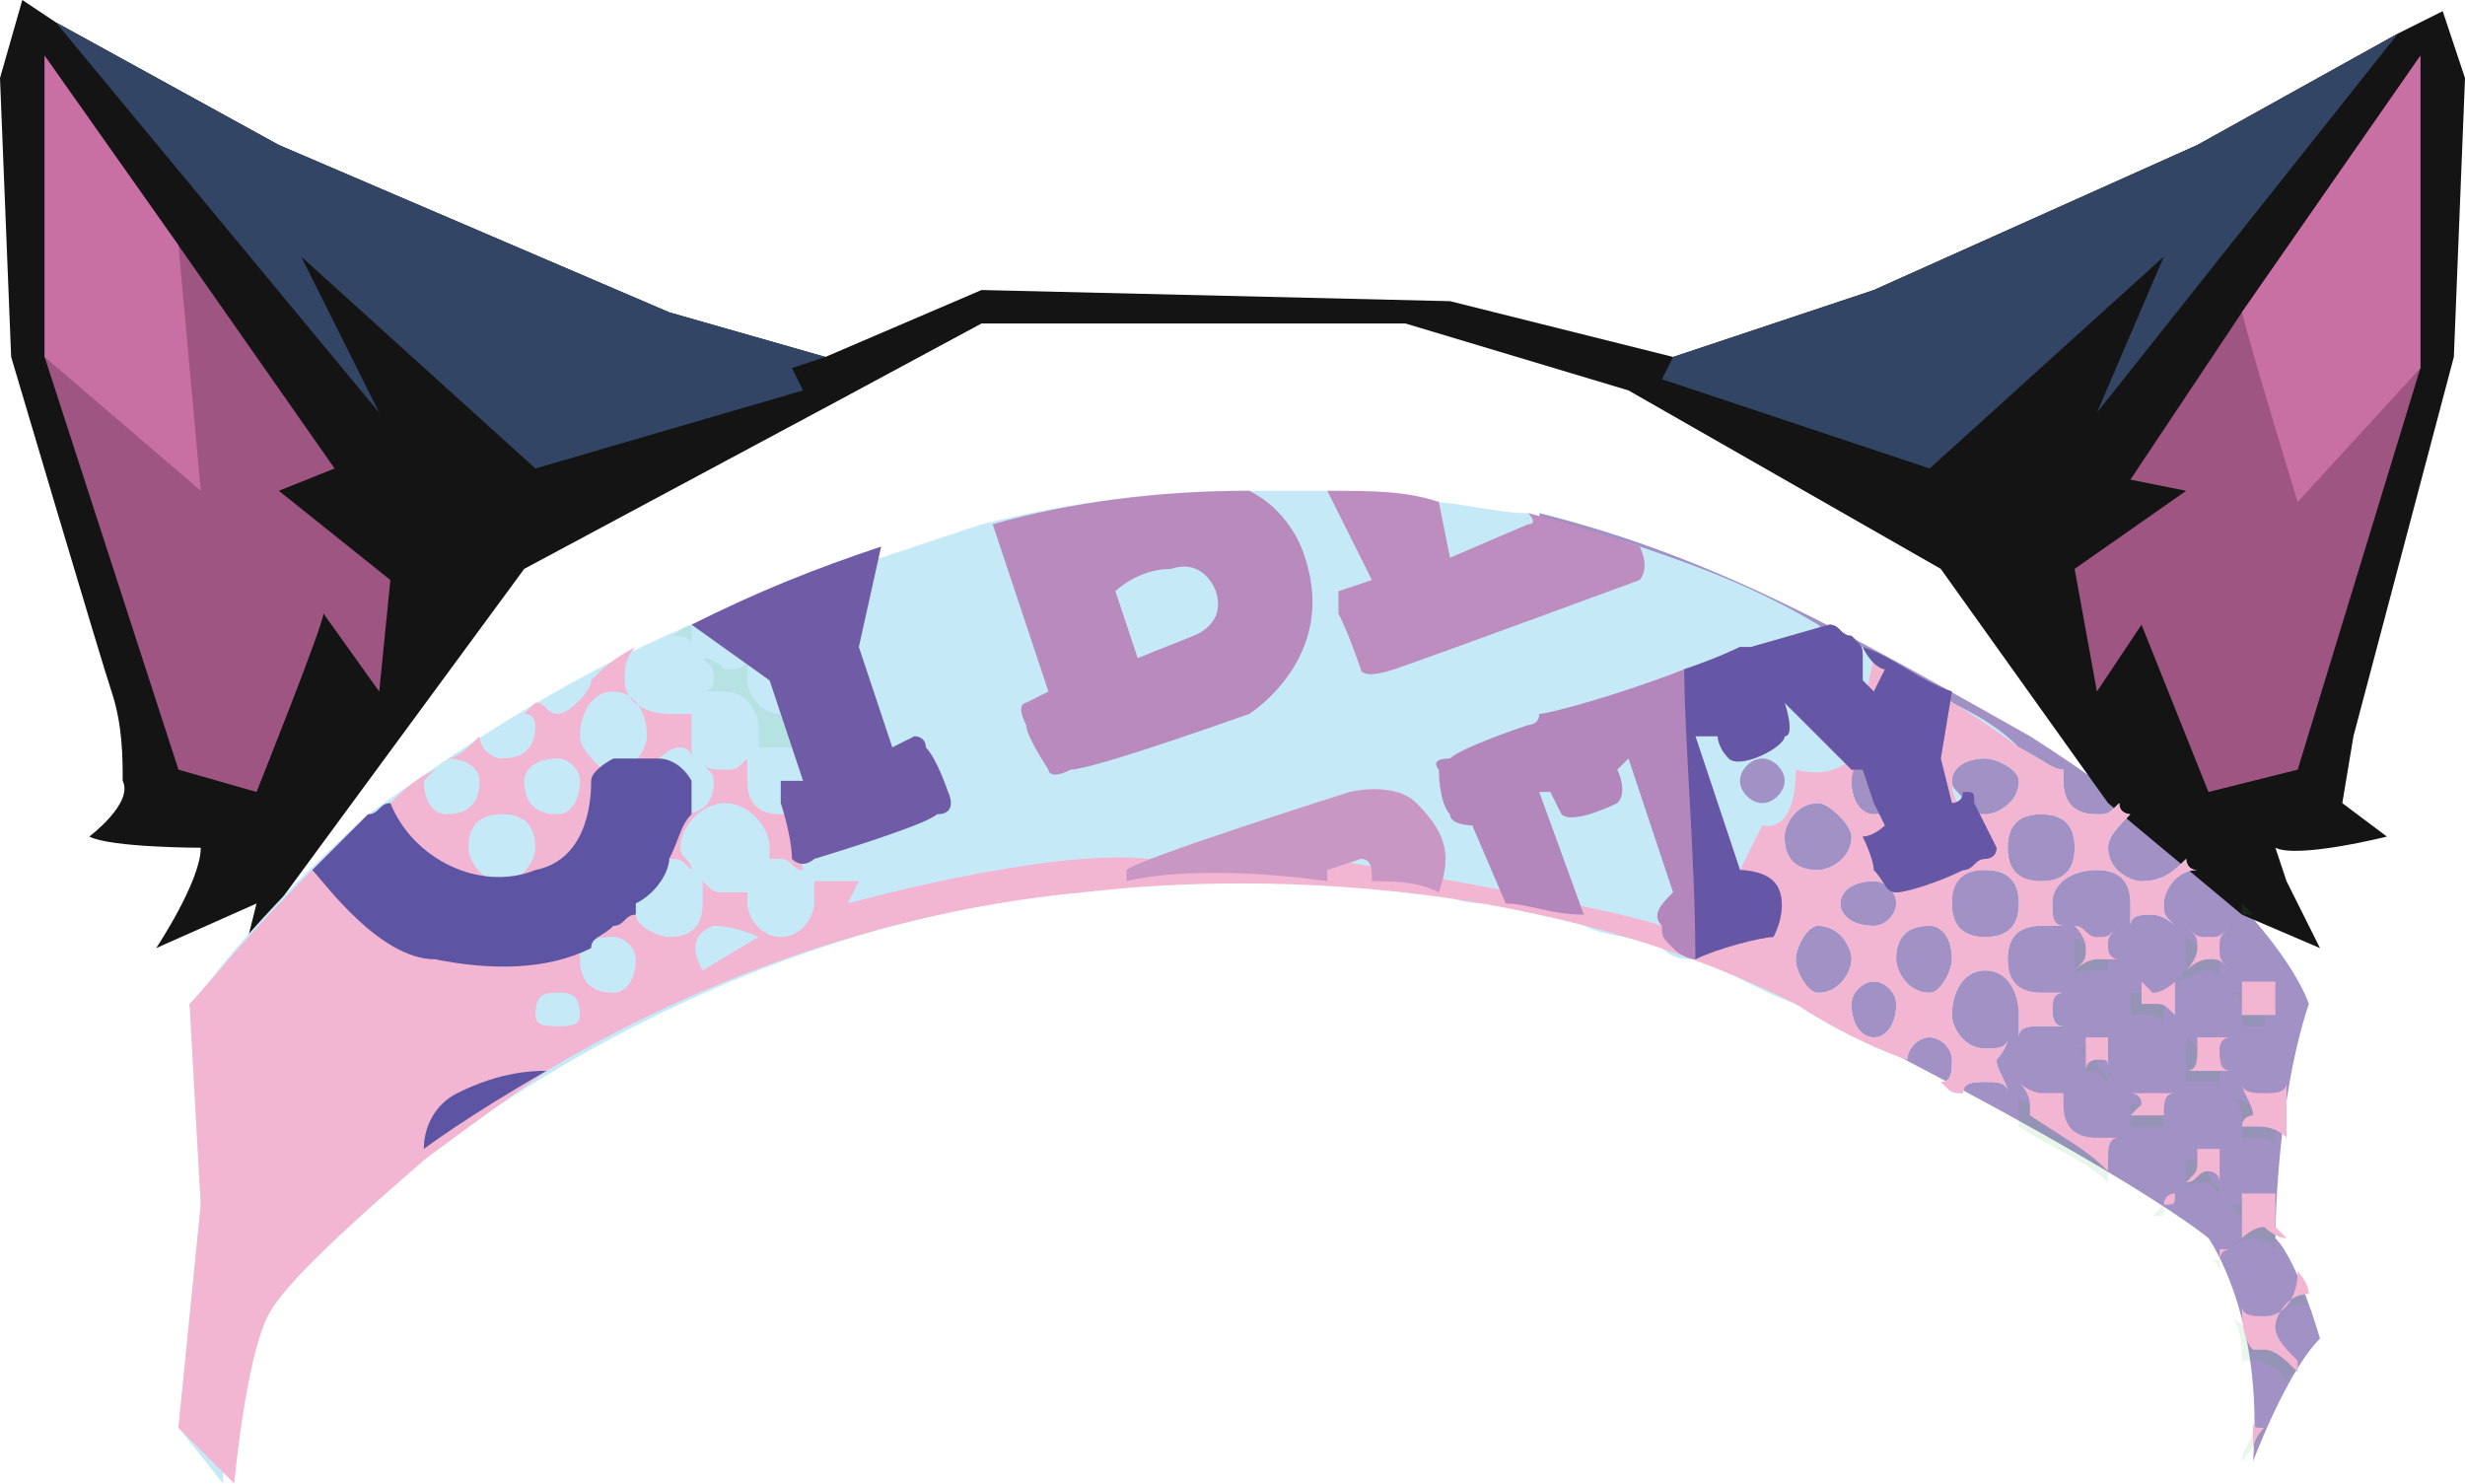 <?xml version="1.0" encoding="UTF-8" standalone="no"?>
<svg
   width="221"
   height="133"
   viewBox="0 0 221 133"
   version="1.1"
   id="svg118"
   sodipodi:docname="cb-layer-1280.svg"
   xmlns:inkscape="http://www.inkscape.org/namespaces/inkscape"
   xmlns:sodipodi="http://sodipodi.sourceforge.net/DTD/sodipodi-0.dtd"
   xmlns="http://www.w3.org/2000/svg"
   xmlns:svg="http://www.w3.org/2000/svg">
  <sodipodi:namedview
     id="namedview120"
     pagecolor="#ffffff"
     bordercolor="#666666"
     borderopacity="1.0"
     inkscape:pageshadow="2"
     inkscape:pageopacity="0.0"
     inkscape:pagecheckerboard="0" />
  <defs
     id="defs2" />
  <g
     id="id-103726">
    <path
       d="m 204,111 c 0,0 0,-12 3,-21 0,0 -3,-10 -25,-24 -16,-9 -28,-16 -44,-20 1,5 1,11 2,16 0,7 0,13 -2,20 8,1 16,4 23,8 30,15 37,21 37,21 0,0 5,7 4,20 0,0 3,-8 6,-11 0,0 -2,-7 -4,-9 z"
       fill="#a191c5"
       id="id-103727" />
    <path
       d="m 211,66 -1,6 4,3 c 0,0 -8,2 -10,1 l 1,3 3,6 -7,-3 L 189,72 174,51 146,35 126,29 H 88 L 75,36 47,51 22,85 c 0,0 1,-4 1,-4 l -9,4 c 0,0 4,-6 4,-9 0,0 -8,0 -10,-1 0,0 4,-3 3,-5 0,-2 0,-5 -1,-8 C 9,59 1,32 1,32 L 0,7 2,0 5,2 25,13 60,28 74,32 v 0 l 14,-6 42,1 20,5 v 0 l 18,-6 29,-13 18,-10 4,-2 2,6 -1,25 z"
       fill="#141414"
       id="path5" />
    <polygon
       points="173,42 149,34 150,32 150,32 168,26 197,13 215,3 188,37 194,23 "
       fill="#334564"
       id="polygon7" />
    <polygon
       points="206,69 198,71 192,56 188,62 186,51 196,44 191,43 201,28 217,5 217,32 217,33 "
       fill="#9f5581"
       id="polygon9" />
    <path
       d="m 217,32 v 1 l -11,12 c 0,0 -4,-13 -5,-17 L 217,5 Z"
       fill="#c870a3"
       id="path11" />
    <polygon
       points="48,42 27,23 34,37 5,2 25,13 60,28 74,32 71,33 72,35 "
       fill="#334564"
       id="polygon13" />
    <path
       d="m 35,52 -1,10 c 0,0 -5,-7 -5,-7 0,1 -6,16 -6,16 L 16,69 4,32 V 32 5 l 12,17 14,20 -5,2 z"
       fill="#9f5581"
       id="path15" />
    <polygon
       points="4,32 4,5 16,22 18,44 4,32 "
       fill="#c870a3"
       id="polygon17" />
    <g
       transform="translate(16,44)"
       id="id-103735">
      <path
         d="m 185,56 c 0,1 0,1 0,2 0,0 0,0 1,0 1,0 2,0 2,1 0,-2 0,-3 1,-5 -1,1 -2,1 -3,1 0,0 -1,0 -2,-1 1,1 1,2 1,2 z"
         fill="#39b54a"
         opacity="0.11"
         id="path19" />
      <path
         d="m 186,45 c 0,0 -1,0 -2,0 1,0 1,1 1,2 0,0 0,1 0,1 0,0 1,0 1,0 1,0 1,0 1,0 0,-1 0,-1 0,-1 0,-1 0,-2 1,-2 -1,0 -1,0 -2,0 z"
         fill="#39b54a"
         opacity="0.11"
         id="path21" />
      <path
         d="m 181,62 c 1,0 1,0 2,1 0,-1 -1,-1 -1,-2 0,0 0,-1 1,-1 -1,0 -1,0 -2,0 0,0 0,0 -1,0 0,0 0,1 0,1 0,1 0,1 0,2 0,-1 1,-1 1,-1 z"
         fill="#39b54a"
         opacity="0.11"
         id="path23" />
      <path
         d="m 185,39 c 0,0 0,0 0,0 0,-1 0,-1 0,-1 0,0 0,1 0,1 z"
         fill="#39b54a"
         opacity="0.11"
         id="path25" />
      <path
         d="m 189,44 c 0,0 0,0 0,0 0,0 0,0 0,0 0,0 0,0 0,0 z"
         fill="#39b54a"
         opacity="0.11"
         id="path27" />
      <path
         d="m 186,67 c 1,0 2,1 2,1 0,0 0,-1 0,-1 0,0 0,-1 0,-4 -1,1 -1,1 -2,1 -1,0 -1,0 -2,0 1,1 1,1 1,2 0,1 0,1 -1,2 1,-1 2,-1 2,-1 z"
         fill="#39b54a"
         opacity="0.11"
         id="path29" />
      <path
         d="m 182,43 c 0,0 1,0 1,1 0,-1 0,-1 0,-2 0,-1 0,-1 0,-2 0,1 -1,1 -1,1 -1,0 -2,-1 -2,-1 0,1 0,1 0,2 0,1 0,1 -1,2 1,0 2,-1 3,-1 z"
         fill="#39b54a"
         opacity="0.11"
         id="path31" />
      <path
         d="m 173,62 c 0,-1 0,-1 0,-1 0,-1 0,-2 0,-2 0,0 -1,0 -1,0 -2,0 -4,-1 -4,-3 0,-1 0,-1 0,-1 0,0 0,0 -1,0 -1,0 -2,0 -2,-1 0,1 0,1 0,2 0,1 0,1 0,1 3,2 6,3 8,5 z"
         fill="#39b54a"
         opacity="0.11"
         id="path33" />
      <path
         d="m 186,75 c 0,0 -1,0 -2,-1 1,1 1,3 1,4 0,0 1,0 1,0 1,0 3,1 3,2 0,-1 1,-1 1,-1 -1,-1 -2,-2 -2,-3 0,-2 1,-3 2,-3 1,0 1,0 1,0 0,0 -1,-1 -1,-2 0,2 -2,4 -4,4 z"
         fill="#39b54a"
         opacity="0.11"
         id="path35" />
      <path
         d="m 172,41 c -1,0 -2,-1 -2,-1 0,0 0,1 0,2 0,0 0,1 0,2 0,-1 1,-1 2,-1 0,0 1,0 1,0 0,0 0,-1 0,-1 0,-1 0,-1 0,-2 0,0 -1,1 -1,1 z"
         fill="#39b54a"
         opacity="0.11"
         id="path37" />
      <path
         d="m 177,45 c -1,0 -1,0 -2,0 0,1 0,1 0,1 0,1 0,1 0,1 1,0 1,0 1,0 1,0 2,0 2,1 0,-1 0,-1 0,-1 0,-1 1,-2 1,-3 -1,1 -1,1 -2,1 z"
         fill="#39b54a"
         opacity="0.11"
         id="path39" />
      <path
         d="m 178,64 c 0,0 0,0 -1,1 1,0 1,0 1,0 0,0 0,-1 0,-1 z"
         fill="#39b54a"
         opacity="0.11"
         id="path41" />
      <path
         d="m 176,57 c 1,0 1,0 2,0 0,0 0,0 0,-1 0,0 0,-1 0,-2 0,1 -1,1 -2,1 0,0 -1,0 -1,0 0,0 0,0 0,1 0,0 0,1 0,1 0,0 1,0 1,0 z"
         fill="#39b54a"
         opacity="0.11"
         id="path43" />
      <path
         d="m 172,52 c 0,0 0,0 1,1 0,-1 -1,-1 -1,-2 0,0 1,-1 1,-1 -1,0 -1,0 -1,0 -1,0 -1,0 -2,0 1,0 1,1 1,1 0,1 0,1 -1,2 1,-1 1,-1 2,-1 z"
         fill="#39b54a"
         opacity="0.11"
         id="path45" />
      <path
         d="m 183,51 c 0,0 0,-1 0,-1 0,0 -1,0 -1,0 -1,0 -1,0 -2,-1 0,1 0,1 0,2 0,1 0,2 0,2 0,0 1,0 1,0 1,0 2,0 2,0 0,0 0,-1 0,-2 z"
         fill="#39b54a"
         opacity="0.11"
         id="path47" />
      <path
         d="m 181,34 c -1,0 -1,-1 -1,-1 -1,1 -2,2 -4,2 -1,0 -3,-1 -3,-3 0,-1 1,-2 2,-3 0,0 -1,0 -1,-1 -1,1 -1,1 -2,1 -2,0 -3,-1 -3,-3 0,0 0,0 0,-1 -1,0 -2,-1 -4,-2 -2,-2 -4,-3 -6,-4 -3,-2 -5,-3 -8,-5 0,0 -1,0 -1,0 -1,-1 -2,-1 -3,-2 C 142,9 137,7 131,5 128,4 124,3 121,2 118,2 115,1 112,1 109,1 106,0 103,0 101,0 98,0 96,0 95,0 95,0 95,0 88,0 80,1 72,3 69,4 66,5 63,6 57,7 51,10 46,12 34,17 24,24 17,29 6,39 3,44 1,46 l 1,18 -2,20 4,5 c 0,0 0,-9 2,-13 2,-4 16,-16 16,-16 0,0 25,-21 59,-24 0,0 1,-1 4,-1 4,0 10,0 18,0 1,0 2,0 4,0 2,1 4,1 6,1 2,1 3,1 5,1 3,1 5,1 8,2 2,1 5,1 7,2 1,1 2,1 3,1 3,1 6,3 9,4 3,2 7,4 10,5 0,0 0,0 0,0 0,-1 1,-2 2,-2 1,0 2,1 2,2 0,1 0,2 -1,2 1,1 1,1 2,1 0,-1 1,-1 2,-1 1,0 2,0 2,1 0,-1 -1,-2 -1,-3 0,0 1,-1 1,-2 0,1 -1,1 -2,1 -2,0 -3,-2 -3,-3 0,-2 1,-4 3,-4 2,0 3,2 3,4 0,0 0,1 0,2 0,-1 1,-1 2,-1 1,0 1,0 2,0 -1,0 -1,-1 -1,-2 0,0 0,-1 1,-1 -1,0 -1,0 -2,0 -2,0 -3,-1 -3,-3 0,-2 1,-3 3,-3 1,0 1,0 2,0 -1,0 -1,-1 -1,-2 0,-2 2,-3 4,-3 2,0 3,1 3,3 0,1 0,1 0,2 0,-1 1,-1 2,-1 0,0 1,0 2,1 -1,-1 -1,-1 -1,-2 0,-1 1,-3 3,-3 z M 162,24 c 1,0 3,1 3,2 0,2 -2,3 -3,3 0,0 -1,0 -1,0 0,0 -1,-1 -1,-1 0,-1 -1,-1 -1,-2 0,-1 1,-2 3,-2 z m -8,13 c 0,1 -1,2 -2,2 -2,0 -3,-1 -3,-2 0,-1 1,-2 3,-2 0,0 0,0 0,0 1,0 2,1 2,1 0,1 0,1 0,1 z m -2,-14 c 2,0 3,2 3,3 0,2 -1,3 -3,3 0,0 0,0 0,0 -1,0 -2,-1 -2,-3 0,0 0,-1 0,-1 0,-1 1,-2 2,-2 z m -10,5 c -1,0 -2,-1 -2,-2 0,-1 1,-2 2,-2 1,0 2,1 2,2 0,1 -1,2 -2,2 z m 5,0 c 1,0 3,2 3,3 0,2 -2,3 -3,3 -2,0 -3,-1 -3,-3 0,-1 1,-3 3,-3 z m 0,17 c -1,0 -2,-2 -2,-3 0,-1 1,-3 2,-3 2,0 3,2 3,3 0,1 -1,3 -3,3 z m 5,4 c -1,0 -2,-1 -2,-3 0,-1 1,-2 2,-2 1,0 2,1 2,2 0,2 -1,3 -2,3 z m 5,-4 c -2,0 -3,-2 -3,-3 0,-2 1,-3 3,-3 1,0 2,1 2,3 0,1 -1,3 -2,3 z m 5,-5 c -2,0 -3,-1 -3,-3 0,-1 0,-2 1,-3 0,0 1,0 1,0 0,0 0,0 0,0 1,0 1,0 1,0 2,0 3,1 3,3 0,2 -1,3 -3,3 z m 5,-5 c -2,0 -3,-1 -3,-3 0,-2 1,-3 3,-3 2,0 3,1 3,3 0,2 -1,3 -3,3 z"
         fill="#c6e9f7"
         id="id-103751"
         fill-rule="nonzero" />
      <path
         d="m 186,84 c 0,0 0,0 0,0 0,1 -1,2 -1,3 0,0 1,-1 2,-3 -1,0 -1,0 -1,0 z"
         fill="#39b54a"
         opacity="0.11"
         id="path50" />
      <path
         d="m 183,69 c 0,0 0,0 -1,0 1,0 1,1 1,1 0,0 0,-1 0,-1 z"
         fill="#39b54a"
         opacity="0.11"
         id="path52" />
    </g>
    <g
       transform="translate(181,81)"
       id="g89">
      <path
         d="m 21,19 c 0,0 -1,0 -1,1 1,0 1,0 1,0 1,0 2,0 3,1 0,-2 0,-3 0,-5 0,1 -1,1 -2,1 -1,0 -2,0 -2,-1 0,1 1,2 1,3 z"
         fill="#f2b5d2"
         id="path55" />
      <path
         d="m 22,7 c -1,0 -2,0 -2,0 0,0 0,1 0,2 0,0 0,1 0,1 1,0 1,0 2,0 0,0 0,0 1,0 0,0 0,-1 0,-1 0,-1 0,-2 0,-2 0,0 -1,0 -1,0 z"
         fill="#f2b5d2"
         id="path57" />
      <path
         d="m 17,24 c 0,0 1,0 1,1 0,-1 0,-1 0,-2 0,0 0,-1 0,-1 0,0 -1,0 -1,0 -1,0 -1,0 -1,0 0,0 0,1 0,1 0,1 0,1 -1,2 1,0 1,-1 2,-1 z"
         fill="#f2b5d2"
         id="path59" />
      <path
         d="m 20,1 c 0,0 0,0 1,0 0,0 -1,-1 -1,-1 0,0 0,1 0,1 z"
         fill="#39b54a"
         opacity="0.11"
         id="path61" />
      <path
         d="m 24,6 c 0,0 0,0 1,0 -1,0 -1,0 -1,0 0,0 0,0 0,0 z"
         fill="#39b54a"
         opacity="0.11"
         id="path63" />
      <path
         d="m 22,29 c 0,0 1,1 2,1 0,0 -1,-1 -1,-1 0,0 0,-1 0,-3 0,0 -1,0 -2,0 0,0 -1,0 -1,0 0,1 0,1 0,2 0,1 0,1 0,2 0,0 1,-1 2,-1 z"
         fill="#f2b5d2"
         id="path65" />
      <path
         d="m 17,5 c 1,0 1,0 2,1 -1,-1 -1,-1 -1,-2 0,-1 0,-1 1,-2 -1,1 -1,1 -2,1 -1,0 -1,0 -2,-1 1,1 1,1 1,2 0,1 -1,2 -1,2 0,0 1,-1 2,-1 z"
         fill="#f2b5d2"
         id="path67" />
      <path
         d="m 8,24 c 0,-1 0,-1 0,-1 0,-1 0,-2 1,-2 -1,0 -1,0 -2,0 -2,0 -3,-1 -3,-3 0,-1 0,-1 0,-1 -1,0 -1,0 -2,0 0,0 -1,0 -2,-1 1,1 1,2 1,2 0,1 0,1 0,1 3,2 5,3 7,5 z"
         fill="#f2b5d2"
         id="path69" />
      <path
         d="m 22,37 c -1,0 -2,0 -2,-1 0,1 0,3 1,4 0,0 0,0 1,0 1,0 2,1 3,2 0,-1 0,-1 0,-1 -1,-1 -2,-2 -2,-3 0,-1 1,-3 3,-3 0,0 0,0 0,0 0,0 0,-1 -1,-2 0,2 -1,4 -3,4 z"
         fill="#f2b5d2"
         id="path71" />
      <path
         d="M 7,3 C 6,3 6,2 5,2 5,2 6,3 6,4 6,5 6,5 5,6 6,5 7,5 7,5 8,5 8,5 9,5 8,5 8,4 8,4 8,3 8,3 9,2 8,3 8,3 7,3 Z"
         fill="#f2b5d2"
         id="path73" />
      <path
         d="m 12,8 c 0,0 -1,-1 -1,-1 0,1 0,1 0,2 0,0 0,0 0,0 0,0 1,0 1,0 1,0 1,0 2,1 0,-1 0,-1 0,-1 0,-1 0,-2 0,-2 0,0 -1,1 -2,1 z"
         fill="#f2b5d2"
         id="path75" />
      <path
         d="m 14,26 c -1,0 -1,1 -1,1 0,0 0,0 0,0 1,0 1,0 1,-1 z"
         fill="#f2b5d2"
         id="path77" />
      <path
         d="m 12,19 c 0,0 1,0 1,0 0,0 0,0 0,0 0,-1 0,-2 1,-2 -1,0 -1,0 -2,0 -1,0 -1,0 -2,0 0,0 1,0 1,1 0,0 -1,1 -1,1 1,0 1,0 2,0 z"
         fill="#f2b5d2"
         id="path79" />
      <path
         d="m 7,14 c 1,0 1,0 1,1 0,-1 0,-1 0,-2 0,0 0,-1 0,-1 0,0 0,0 -1,0 0,0 -1,0 -1,0 0,0 0,1 0,1 0,1 0,1 0,2 0,-1 1,-1 1,-1 z"
         fill="#f2b5d2"
         id="path81" />
      <path
         d="m 18,13 c 0,0 0,-1 1,-1 -1,0 -1,0 -2,0 0,0 -1,0 -1,0 0,0 0,1 0,1 0,1 0,2 -1,2 1,0 1,0 2,0 1,0 1,0 2,0 -1,0 -1,-1 -1,-2 z"
         fill="#f2b5d2"
         id="path83" />
      <path
         d="m 22,47 c -1,0 -1,0 -1,-1 0,1 0,2 0,3 0,0 0,-1 1,-2 0,0 0,0 0,0 z"
         fill="#f2b5d2"
         id="path85" />
      <path
         d="m 19,31 c -1,0 -1,0 -1,0 0,0 0,1 0,1 0,0 0,-1 1,-1 z"
         fill="#f2b5d2"
         id="path87" />
    </g>
    <g
       transform="translate(16,56)"
       id="g99">
      <path
         d="m 46,2 c 0,-1 0,-1 0,-2 -1,0 -1,1 -2,1 1,0 2,0 2,1 z"
         fill="#39b54a"
         opacity="0.11"
         id="path91" />
      <path
         d="m 181,22 c -1,0 -1,-1 -1,-1 -1,1 -2,2 -4,2 -1,0 -3,-1 -3,-3 0,-1 1,-2 2,-3 0,0 -1,0 -1,-1 -1,1 -1,1 -2,1 -2,0 -3,-1 -3,-3 0,0 0,0 0,-1 -1,0 -2,-1 -4,-2 -4,-3 -9,-6 -13,-8 l -2,9 c -2,2 -5,1 -5,1 0,6 -3,5 -3,5 l -2,4 c 0,0 -1,7 -7,5 -6,-2 -30,-6 -30,-6 0,0 -8,1 -16,0 -9,-1 -27,4 -27,4 l 1,-2 h -4 c 0,0 0,1 0,2 0,1 -1,3 -3,3 -2,0 -3,-2 -3,-3 0,-1 0,-1 0,-1 -1,0 -1,0 -2,0 -1,0 -1,0 -2,-1 0,1 0,1 0,2 0,2 -1,3 -3,3 -1,0 -3,-1 -3,-2 0,-1 0,-1 0,-1 0,-2 1,-4 3,-4 v 0 c 1,0 1,0 2,1 0,-1 -1,-1 -1,-2 0,-2 2,-4 4,-4 2,0 4,2 4,4 0,0 0,1 0,1 0,0 0,0 1,0 1,0 1,1 2,1 l -1,-5 c 0,0 -1,0 -1,0 -2,0 -3,-1 -3,-3 0,-1 0,-1 0,-2 -1,1 -1,1 -2,1 -1,0 -2,0 -2,-1 0,1 1,1 1,2 0,2 -1,3 -3,3 0,0 0,0 0,0 -2,0 -3,-1 -3,-3 0,0 0,-1 0,-1 1,-1 2,-2 3,-2 0,0 1,0 1,1 0,-1 0,-2 0,-3 0,0 0,-1 0,-1 -1,0 -1,0 -2,0 -2,0 -4,-1 -4,-3 0,-1 0,-2 1,-3 -2,1 -3,2 -4,3 0,0 0,0 0,0 0,1 -2,3 -3,3 -1,0 -1,-1 -2,-1 0,0 0,0 -1,1 1,0 1,1 1,1 0,2 -1,3 -3,3 -1,0 -2,-1 -2,-2 -1,1 -2,2 -3,2 0,0 0,0 0,0 2,0 3,1 3,2 0,2 -1,3 -3,3 -1,0 -2,-1 -2,-3 0,0 0,0 1,-1 -2,1 -3,2 -4,3 -1,1 -1,1 -2,1 -2,2 -4,4 -5,5 C 5,29 3,32 1,34 l 1,18 -2,20 5,5 c 0,0 1,-11 3,-15 2,-4 13,-13 14,-14 0,0 0,0 0,0 0,0 4,-3 11,-8 10,-6 27,-14 48,-16 1,0 34,-5 64,10 3,2 7,4 10,5 0,0 0,0 0,0 0,-1 1,-2 2,-2 1,0 2,1 2,2 0,1 0,2 -1,2 1,1 1,1 2,1 0,-1 1,-1 2,-1 1,0 2,0 2,1 0,-1 -1,-2 -1,-3 0,0 1,-1 1,-2 0,1 -1,1 -2,1 -2,0 -3,-2 -3,-3 0,-2 1,-4 3,-4 2,0 3,2 3,4 0,0 0,1 0,2 0,-1 1,-1 2,-1 1,0 1,0 2,0 -1,0 -1,-1 -1,-1 0,-1 0,-2 1,-2 -1,0 -1,0 -2,0 -2,0 -3,-1 -3,-3 0,-2 1,-3 3,-3 1,0 1,0 2,0 -1,0 -1,-1 -1,-2 0,-2 2,-3 4,-3 2,0 3,1 3,3 0,1 0,1 0,2 0,-1 1,-1 2,-1 0,0 1,0 2,1 -1,-1 -1,-1 -1,-2 0,-1 1,-3 3,-3 z M 39,6 c 2,0 3,2 3,4 0,1 -1,3 -3,3 0,0 0,0 -1,0 -1,-1 -2,-2 -2,-3 0,-2 1,-4 3,-4 z m -5,6 c 1,0 2,1 2,2 0,2 -1,3 -2,3 -2,0 -3,-1 -3,-3 0,-1 1,-2 3,-2 z m -5,5 c 2,0 3,1 3,3 0,1 -1,3 -3,3 -2,0 -3,-2 -3,-3 0,-2 1,-3 3,-3 z m 5,19 c -1,0 -2,0 -2,-1 0,-2 1,-2 2,-2 1,0 2,0 2,2 0,1 -1,1 -2,1 z m 5,-3 c -2,0 -3,-1 -3,-3 0,0 0,-1 0,-1 1,-1 2,-1 3,-1 0,0 0,0 0,0 1,0 2,1 2,2 0,2 -1,3 -2,3 z m 8,-2 c 0,0 -2,-3 1,-4 2,0 4,1 4,1 z M 162,12 c 1,0 3,1 3,2 0,2 -2,3 -3,3 -2,0 -3,-1 -3,-3 0,-1 1,-2 3,-2 z m -10,-1 c 2,0 3,2 3,3 0,2 -1,3 -3,3 -1,0 -2,-1 -2,-3 0,-1 1,-3 2,-3 z m 2,14 c 0,1 -1,2 -2,2 -2,0 -3,-1 -3,-2 0,-1 1,-2 3,-2 1,0 2,1 2,2 z m -7,-9 c 1,0 3,2 3,3 0,2 -2,3 -3,3 -2,0 -3,-1 -3,-3 0,-1 1,-3 3,-3 z m 0,17 c -1,0 -2,-2 -2,-3 0,-1 1,-3 2,-3 2,0 3,2 3,3 0,1 -1,3 -3,3 z m 5,4 c -1,0 -2,-1 -2,-3 0,-1 1,-2 2,-2 1,0 2,1 2,2 0,2 -1,3 -2,3 z m 5,-4 c -2,0 -3,-2 -3,-3 0,-2 1,-3 3,-3 1,0 2,1 2,3 0,1 -1,3 -2,3 z m 5,-5 c -2,0 -3,-1 -3,-3 0,-2 1,-3 3,-3 2,0 3,1 3,3 0,2 -1,3 -3,3 z m 5,-5 c -2,0 -3,-1 -3,-3 0,-2 1,-3 3,-3 2,0 3,1 3,3 0,2 -1,3 -3,3 z"
         fill="#f2b5d2"
         id="path93"
         fill-rule="nonzero" />
      <path
         d="m 54,11 c 1,0 2,0 2,1 l 1,-2 -1,-3 c 0,1 -1,1 -2,1 -2,0 -3,-2 -3,-3 0,-1 0,-1 0,-2 0,1 -1,1 -2,1 0,0 -1,-1 -2,-1 1,1 1,1 1,2 0,0 0,1 -1,1 1,0 1,0 2,0 2,0 3,2 3,3 0,1 0,2 0,2 0,0 1,0 2,0 z"
         fill="#39b54a"
         opacity="0.11"
         id="path95" />
      <path
         d="m 53,2 c 0,-1 0,-1 0,-1 v 0 c 0,0 0,0 0,1 z"
         fill="#39b54a"
         opacity="0.11"
         id="path97" />
    </g>
    <path
       d="m 62,73 c -1,1 -1,2 -2,4 0,1 -1,3 -3,4 0,0 0,0 0,1 -1,0 -1,1 -2,1 -1,1 -2,1 -2,2 v 0 c -4,2 -9,2 -14,1 -5,0 -10,-7 -11,-8 2,-2 3,-3 5,-5 1,0 1,-1 2,-1 2,5 8,8 13,6 5,-1 5,-7 5,-8 0,-1 2,-2 2,-2 0,0 0,0 0,0 0,0 0,0 0,0 1,0 2,0 3,0 1,0 1,0 1,0 2,0 3,2 3,2 0,0 0,1 0,3 z"
       fill="#5d55a4"
       id="path101" />
    <path
       d="m 49,96 c -7,4 -11,7 -11,7 0,0 0,0 0,0 0,-2 1,-4 3,-5 4,-2 7,-2 8,-2 z"
       fill="#5d55a4"
       id="path103" />
    <path
       d="m 84,73 c -1,1 -11,4 -11,4 0,0 -1,1 -2,0 0,-2 -1,-5 -1,-5 0,0 0,-1 0,-2 1,0 2,0 2,0 l -3,-9 -7,-5 c 6,-3 11,-5 17,-7 l -2,9 3,9 2,-1 c 0,0 1,0 1,1 1,1 2,4 2,4 0,0 1,2 -1,2 z"
       fill="#705ba7"
       id="path105" />
    <path
       d="m 117,50 c 0,0 -1,-4 -5,-6 -8,0 -16,1 -23,3 l 5,15 -2,1 c 0,0 -1,0 0,2 0,1 2,4 2,4 0,0 0,1 2,0 2,0 16,-5 16,-5 0,0 8,-5 5,-14 z m -10,7 -5,2 -2,-6 c 0,0 2,-2 5,-2 3,-1 4,2 4,2 1,3 -2,4 -2,4 z"
       fill="#b88abe"
       id="path107"
       fill-rule="nonzero" />
    <path
       d="m 147,52 c 0,0 -19,7 -22,8 -3,1 -3,0 -3,0 0,0 -1,-3 -2,-5 0,-1 0,-2 0,-2 l 3,-1 c 0,0 -3,-6 -4,-8 4,0 7,0 10,1 l 1,5 c 0,0 7,-3 7,-3 1,0 0,-1 0,-1 4,1 7,2 10,3 1,2 0,3 0,3 z"
       fill="#bd8dc0"
       id="path109" />
    <path
       d="m 129,80 c -2,-1 -4,-1 -6,-1 0,-1 0,-2 -1,-2 l -3,1 v 1 c -7,-1 -14,-1 -18,0 0,-1 0,-1 0,-1 1,-1 20,-7 20,-7 0,0 4,-1 6,1 3,3 3,5 2,8 z"
       fill="#c997c4"
       id="path111" />
    <path
       d="m 179,76 c 0,1 -1,1 -1,1 0,0 0,0 0,0 -1,0 -1,1 -2,1 -2,1 -5,2 -6,2 0,0 0,0 0,0 -1,0 -1,-1 -2,-2 0,-1 -1,-3 -1,-3 1,0 2,-1 2,-1 l -1,-2 -1,-3 h -1 l -6,-6 c 0,0 1,3 0,3 0,1 -4,3 -5,2 -1,-1 -1,-2 -1,-2 h -2 l 4,12 c 0,0 2,0 3,1 1,1 1,3 0,5 -1,0 -5,1 -7,2 0,0 0,0 0,0 0,0 0,0 0,0 0,0 -1,0 -2,-1 -1,-1 -1,-1 -1,-2 -1,-1 0,-2 1,-3 l -4,-12 -1,1 c 0,0 1,2 0,3 0,0 -4,2 -5,1 l -1,-2 h -1 l 4,11 c -3,0 -5,-1 -7,-1 l -3,-7 c 0,0 -2,0 -2,-1 -1,-1 -1,-4 -1,-4 0,0 -1,-1 1,-1 1,-1 7,-3 7,-3 v 0 c 0,0 1,0 1,-1 1,0 8,-2 13,-4 3,-1 5,-2 5,-2 0,0 1,0 1,0 l 7,-2 c 1,0 1,1 2,1 1,1 1,1 1,2 0,1 0,2 0,2 0,0 1,1 1,1 0,0 1,-2 1,-2 0,0 -1,0 -2,-2 3,1 5,3 8,4 l -1,6 1,4 c 0,0 1,0 1,-1 1,0 1,0 1,1 0,0 0,0 0,0 1,2 2,4 2,4 z"
       fill="#b387bc"
       id="path113" />
    <path
       d="m 179,76 c 0,1 -1,1 -1,1 0,0 0,0 0,0 -1,0 -1,1 -2,1 -2,1 -5,2 -6,2 0,0 0,0 0,0 -1,0 -1,-1 -2,-2 0,-1 -1,-3 -1,-3 1,0 2,-1 2,-1 l -1,-2 -1,-3 h -1 l -6,-6 c 0,0 1,3 0,3 0,1 -4,3 -5,2 -1,-1 -1,-2 -1,-2 h -2 l 4,12 c 0,0 2,0 3,1 1,1 1,3 0,5 -1,0 -5,1 -7,2 0,0 0,0 0,0 0,-9 -1,-20 -1,-26 3,-1 5,-2 5,-2 0,0 1,0 1,0 l 7,-2 c 1,0 1,1 2,1 1,1 1,1 1,2 0,1 0,2 0,2 0,0 1,1 1,1 0,0 1,-2 1,-2 0,0 -1,0 -2,-2 3,1 5,3 8,4 l -1,6 1,4 c 0,0 1,0 1,-1 1,0 1,0 1,1 0,0 0,0 0,0 1,2 2,4 2,4 z"
       fill="#6557a5"
       id="path115" />
  </g>
</svg>
